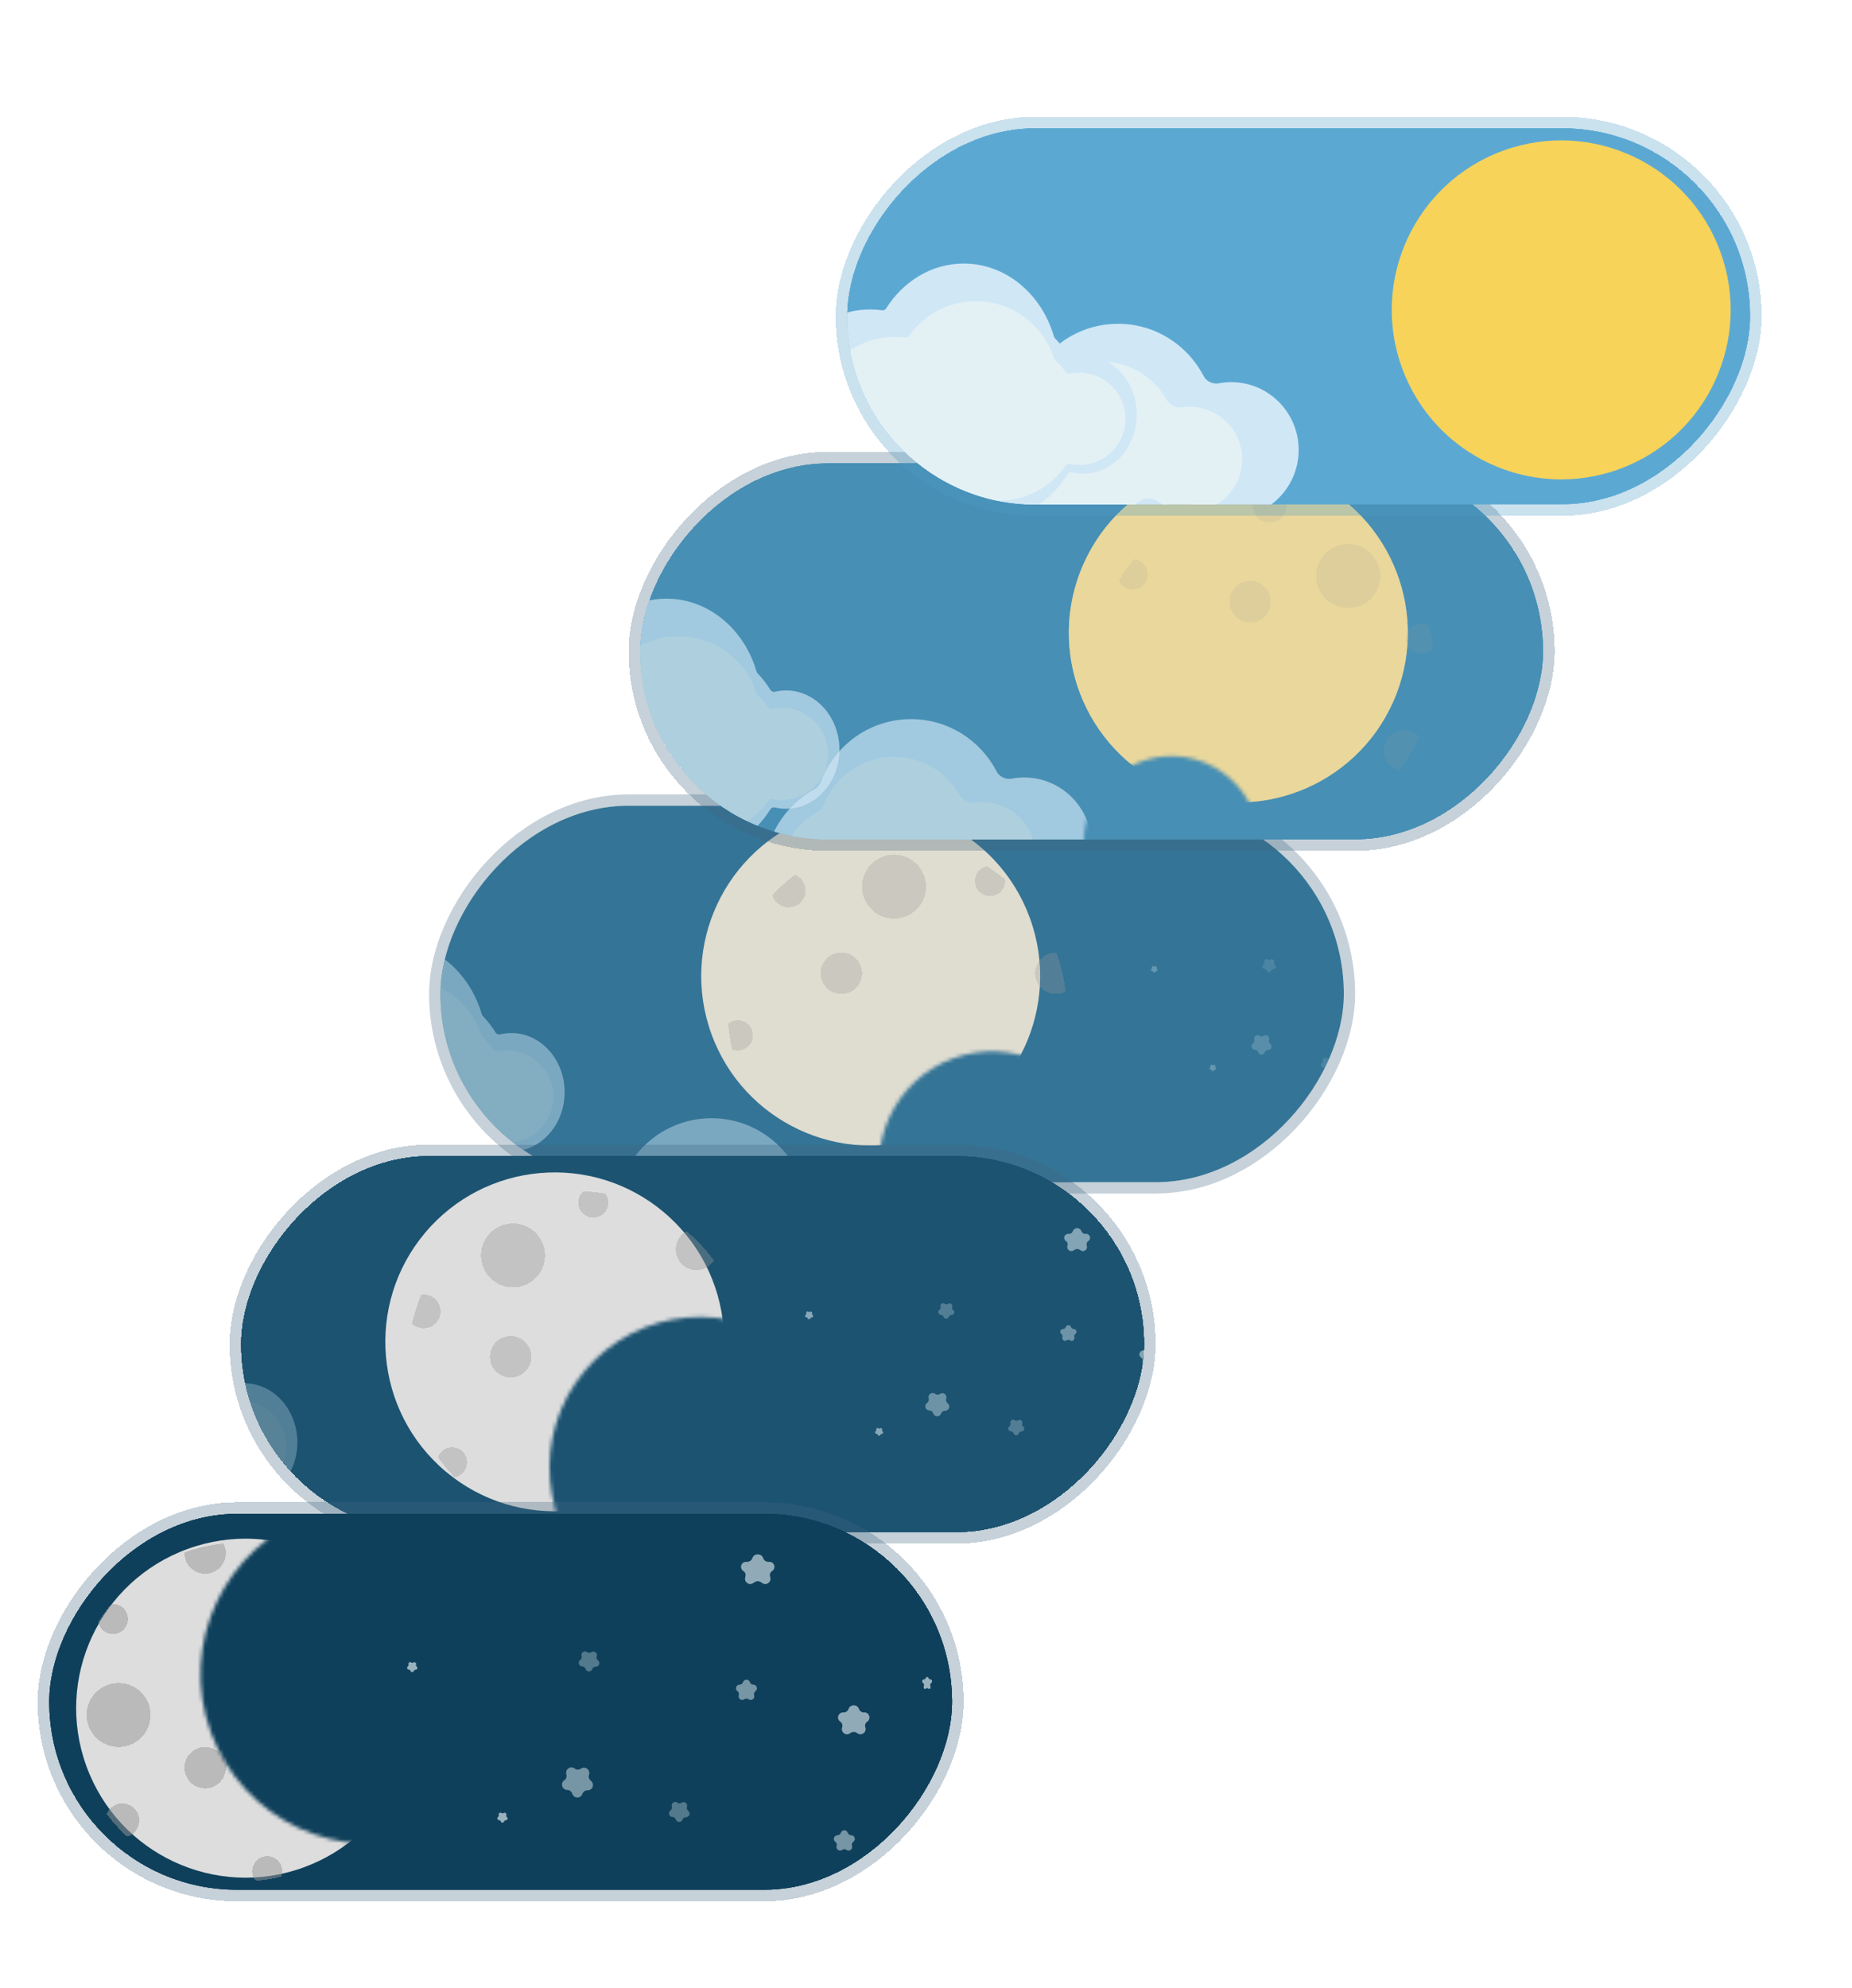 <svg width="492" height="528" viewBox="0 0 492 528" fill="none" xmlns="http://www.w3.org/2000/svg">
<g clip-path="url(#clip0_42_101)">
<rect width="240" height="100" rx="50" transform="matrix(-1 0 0 1 357 214)" fill="#347496"/>
<g opacity="0.45">
<path d="M163.445 315.583C164.176 315.186 164.739 314.535 165.028 313.756C168.656 303.97 178.031 297 189.026 297C198.908 297 207.482 302.631 211.75 310.877C212.507 312.338 214.204 313.103 215.822 312.802C216.885 312.604 217.982 312.5 219.103 312.5C228.987 312.5 237 320.559 237 330.5C237 340.441 228.987 348.5 219.103 348.5C214.799 348.5 210.85 346.972 207.763 344.426C206.491 343.377 204.63 343.233 203.263 344.155C202.592 344.607 201.898 345.029 201.183 345.417C200.453 345.815 199.89 346.465 199.6 347.244C195.973 357.03 186.597 364 175.603 364C161.463 364 150 352.471 150 338.25C150 328.454 155.439 319.936 163.445 315.583Z" fill="#D0E7F6"/>
<path d="M164.257 321.561C164.983 321.155 165.548 320.507 165.85 319.731C168.758 312.28 176.013 307 184.503 307C191.995 307 198.526 311.112 201.955 317.2C202.76 318.628 204.45 319.387 206.075 319.163C206.708 319.075 207.354 319.03 208.011 319.03C215.737 319.03 222 325.285 222 333C222 340.715 215.737 346.97 208.011 346.97C204.877 346.97 201.983 345.94 199.65 344.201C198.335 343.22 196.489 343.074 195.097 343.943C194.822 344.115 194.542 344.28 194.257 344.439C193.531 344.845 192.966 345.493 192.664 346.269C189.756 353.72 182.501 359 174.011 359C162.959 359 154 350.052 154 339.015C154 331.515 158.137 324.979 164.257 321.561Z" fill="#E3F1F5"/>
</g>
<g opacity="0.45">
<path d="M135.831 274.377C134.808 274.377 133.81 274.498 132.848 274.726C132.398 274.833 131.924 274.649 131.679 274.256C130.672 272.638 129.514 271.143 128.228 269.798C128.113 269.677 128.028 269.529 127.982 269.369C124.73 258.132 115.233 250 104.024 250C95.486 250 87.941 254.719 83.393 261.933C83.173 262.283 82.766 262.47 82.356 262.412C81.309 262.265 80.241 262.189 79.157 262.189C65.263 262.189 54 274.682 54 290.094C54 305.506 65.263 318 79.157 318C84.877 318 90.152 315.882 94.378 312.314C94.771 311.982 95.349 311.982 95.742 312.314C99.968 315.882 105.243 318 110.964 318C119.555 318 127.141 313.223 131.679 305.932C131.924 305.54 132.398 305.355 132.848 305.462C133.81 305.691 134.808 305.811 135.831 305.811C143.656 305.811 150 298.775 150 290.094C150 281.414 143.656 274.377 135.831 274.377Z" fill="#D0E7F6"/>
<path d="M134.75 279C133.884 279 133.038 279.09 132.223 279.261C131.797 279.35 131.354 279.183 131.105 278.826C130.258 277.611 129.29 276.487 128.219 275.47C128.092 275.35 127.997 275.199 127.943 275.032C125.112 266.308 116.918 260 107.25 260C99.9 260 93.401 263.646 89.464 269.228C89.239 269.547 88.856 269.717 88.468 269.668C87.578 269.557 86.671 269.5 85.75 269.5C73.738 269.5 64 279.238 64 291.25C64 303.262 73.738 313 85.75 313C90.672 313 95.213 311.365 98.858 308.608C99.237 308.321 99.763 308.321 100.142 308.608C103.787 311.365 108.328 313 113.25 313C120.643 313 127.175 309.311 131.105 303.674C131.354 303.317 131.797 303.15 132.223 303.239C133.038 303.41 133.884 303.5 134.75 303.5C141.516 303.5 147 298.015 147 291.25C147 284.485 141.516 279 134.75 279Z" fill="#E3F1F5"/>
</g>
<g filter="url(#filter0_di_42_101)">
<circle cx="45" cy="45" r="45" transform="matrix(-0.342 -0.94 -0.94 0.342 294.996 292.161)" fill="#DDDDDD"/>
<circle cx="45" cy="45" r="45" transform="matrix(-0.342 -0.94 -0.94 0.342 294.996 292.161)" fill="#F6D35A" fill-opacity="0.1"/>
</g>
<g opacity="0.6" filter="url(#filter1_dii_42_101)">
<path fill-rule="evenodd" clip-rule="evenodd" d="M279.5 250C276.462 250 274 252.462 274 255.5C274 258.538 276.462 261 279.5 261C280.425 261 281.297 260.772 282.062 260.368C281.68 256.902 280.886 253.426 279.651 250.002C279.601 250.001 279.55 250 279.5 250ZM265.976 230.561C265.992 230.705 266 230.852 266 231C266 233.209 264.209 235 262 235C259.791 235 258 233.209 258 231C258 229.083 259.348 227.481 261.149 227.091C262.828 228.138 264.442 229.296 265.976 230.561ZM210.207 229.335C211.846 230.007 213 231.619 213 233.5C213 235.985 210.985 238 208.5 238C206.466 238 204.747 236.65 204.19 234.797C206.011 232.814 208.022 230.982 210.207 229.335ZM192.455 268.914C193.147 268.343 194.033 268 195 268C197.209 268 199 269.791 199 272C199 274.209 197.209 276 195 276C194.488 276 193.998 275.904 193.548 275.728C193.003 273.461 192.641 271.183 192.455 268.914ZM217 255.5C217 252.462 219.462 250 222.5 250C225.538 250 228 252.462 228 255.5C228 258.538 225.538 261 222.5 261C219.462 261 217 258.538 217 255.5ZM228 232.5C228 227.806 231.806 224 236.5 224C241.194 224 245 227.806 245 232.5C245 237.194 241.194 241 236.5 241C231.806 241 228 237.194 228 232.5Z" fill="#999999" fill-opacity="0.5" shape-rendering="crispEdges"/>
</g>
<mask id="mask0_42_101" style="mask-type:alpha" maskUnits="userSpaceOnUse" x="233" y="279" width="61" height="61">
<circle cx="30" cy="30" r="30" transform="matrix(-0.342 -0.94 -0.94 0.342 302 327.218)" fill="#C4C4C4"/>
</mask>
<g mask="url(#mask0_42_101)">
<rect width="256" height="98" transform="matrix(0 -1 -1 0 285 464)" fill="#347496"/>
</g>
<g opacity="0.25">
<path opacity="0.5" d="M353.267 283.979C353.074 284.543 352.272 284.528 352.1 283.958C352.023 283.703 351.79 283.527 351.524 283.522C350.929 283.511 350.699 282.741 351.186 282.398C351.403 282.245 351.499 281.966 351.422 281.712C351.25 281.143 351.903 280.677 352.375 281.037C352.588 281.199 352.881 281.204 353.099 281.05C353.584 280.708 354.22 281.199 354.027 281.76C353.941 282.012 354.026 282.294 354.238 282.455C354.712 282.816 354.454 283.577 353.859 283.565C353.592 283.56 353.353 283.728 353.267 283.979Z" fill="#F4FEFF"/>
<path opacity="0.5" d="M337.7 257.803C337.507 258.366 336.705 258.351 336.533 257.781C336.456 257.526 336.223 257.35 335.957 257.345C335.362 257.334 335.132 256.564 335.619 256.221C335.836 256.068 335.931 255.789 335.855 255.535C335.683 254.966 336.336 254.5 336.808 254.86C337.021 255.022 337.314 255.027 337.532 254.873C338.017 254.531 338.653 255.022 338.46 255.583C338.374 255.835 338.459 256.117 338.671 256.278C339.145 256.639 338.887 257.4 338.291 257.388C338.025 257.384 337.786 257.551 337.7 257.803Z" fill="#F4FEFF"/>
<path opacity="0.75" d="M335.989 279.516C335.699 280.361 334.497 280.338 334.239 279.483C334.123 279.101 333.774 278.837 333.375 278.83C332.482 278.813 332.137 277.658 332.867 277.144C333.193 276.914 333.336 276.496 333.221 276.115C332.963 275.262 333.943 274.563 334.651 275.102C334.97 275.345 335.409 275.353 335.737 275.122C336.465 274.61 337.418 275.345 337.129 276.187C337 276.565 337.128 276.988 337.445 277.229C338.156 277.77 337.769 278.912 336.876 278.895C336.477 278.888 336.118 279.139 335.989 279.516Z" fill="#F4FEFF"/>
<path d="M322.479 284.311C322.383 284.593 321.982 284.585 321.896 284.3C321.858 284.173 321.741 284.085 321.608 284.082C321.31 284.077 321.196 283.692 321.439 283.52C321.547 283.444 321.595 283.304 321.557 283.177C321.471 282.893 321.797 282.66 322.034 282.84C322.14 282.921 322.286 282.923 322.395 282.846C322.638 282.675 322.956 282.921 322.86 283.201C322.817 283.327 322.859 283.468 322.965 283.549C323.202 283.729 323.073 284.11 322.775 284.104C322.642 284.101 322.523 284.185 322.479 284.311Z" fill="#F4FEFF"/>
<path d="M306.912 258.134C306.816 258.416 306.415 258.408 306.329 258.123C306.291 257.996 306.174 257.908 306.041 257.905C305.744 257.9 305.629 257.515 305.872 257.343C305.981 257.267 306.028 257.127 305.99 257C305.904 256.716 306.231 256.483 306.467 256.663C306.573 256.744 306.719 256.746 306.829 256.669C307.071 256.498 307.389 256.744 307.293 257.024C307.25 257.15 307.292 257.291 307.398 257.372C307.635 257.552 307.506 257.933 307.208 257.927C307.075 257.925 306.956 258.008 306.912 258.134Z" fill="#F4FEFF"/>
</g>
</g>
<rect x="1.5" y="-1.5" width="243" height="103" rx="51.5" transform="matrix(-1 0 0 1 360 214)" stroke="#40647F" stroke-opacity="0.3" stroke-width="3"/>
<g filter="url(#filter2_d_42_101)">
<g clip-path="url(#clip1_42_101)">
<rect width="240" height="100" rx="50" transform="matrix(-1 0 0 1 410 122)" fill="#478FB4" shape-rendering="crispEdges"/>
<g opacity="0.66">
<path d="M216.445 208.583C217.176 208.186 217.739 207.535 218.028 206.756C221.656 196.97 231.031 190 242.026 190C251.908 190 260.482 195.631 264.75 203.877C265.507 205.338 267.204 206.103 268.822 205.802C269.885 205.604 270.982 205.5 272.103 205.5C281.987 205.5 290 213.559 290 223.5C290 233.441 281.987 241.5 272.103 241.5C267.799 241.5 263.85 239.972 260.763 237.426C259.491 236.377 257.63 236.233 256.263 237.155C255.592 237.607 254.898 238.029 254.183 238.417C253.453 238.815 252.89 239.465 252.6 240.244C248.973 250.03 239.597 257 228.603 257C214.463 257 203 245.471 203 231.25C203 221.454 208.439 212.936 216.445 208.583Z" fill="#D0E7F6"/>
<path d="M217.257 214.561C217.983 214.155 218.548 213.507 218.85 212.731C221.758 205.28 229.013 200 237.503 200C244.995 200 251.526 204.112 254.955 210.2C255.76 211.628 257.45 212.387 259.075 212.163C259.708 212.075 260.354 212.03 261.011 212.03C268.737 212.03 275 218.285 275 226C275 233.715 268.737 239.97 261.011 239.97C257.877 239.97 254.983 238.94 252.65 237.201C251.335 236.22 249.489 236.074 248.097 236.943C247.822 237.115 247.542 237.28 247.257 237.439C246.531 237.845 245.966 238.493 245.664 239.269C242.756 246.72 235.501 252 227.011 252C215.959 252 207 243.052 207 232.015C207 224.515 211.137 217.979 217.257 214.561Z" fill="#E3F1F5"/>
</g>
<g opacity="0.66">
<path d="M208.831 182.377C207.808 182.377 206.81 182.498 205.848 182.726C205.398 182.833 204.924 182.649 204.679 182.256C203.672 180.638 202.514 179.143 201.228 177.798C201.113 177.677 201.028 177.529 200.982 177.369C197.73 166.132 188.233 158 177.024 158C168.486 158 160.941 162.719 156.393 169.933C156.173 170.283 155.766 170.47 155.357 170.412C154.309 170.265 153.241 170.189 152.157 170.189C138.263 170.189 127 182.682 127 198.094C127 213.506 138.263 226 152.157 226C157.877 226 163.152 223.882 167.378 220.314C167.771 219.982 168.349 219.982 168.742 220.314C172.968 223.882 178.243 226 183.964 226C192.555 226 200.141 221.223 204.679 213.932C204.924 213.54 205.398 213.355 205.848 213.462C206.81 213.691 207.808 213.811 208.831 213.811C216.656 213.811 223 206.775 223 198.094C223 189.414 216.656 182.377 208.831 182.377Z" fill="#D0E7F6"/>
<path d="M207.75 187C206.884 187 206.038 187.09 205.223 187.261C204.797 187.35 204.354 187.183 204.105 186.826C203.258 185.611 202.29 184.487 201.219 183.47C201.092 183.35 200.997 183.199 200.943 183.032C198.112 174.308 189.918 168 180.25 168C172.9 168 166.401 171.646 162.464 177.228C162.239 177.547 161.856 177.717 161.468 177.668C160.578 177.557 159.671 177.5 158.75 177.5C146.738 177.5 137 187.238 137 199.25C137 211.262 146.738 221 158.75 221C163.672 221 168.213 219.365 171.858 216.608C172.237 216.321 172.763 216.321 173.142 216.608C176.787 219.365 181.328 221 186.25 221C193.643 221 200.175 217.311 204.105 211.674C204.354 211.317 204.797 211.15 205.223 211.239C206.038 211.41 206.884 211.5 207.75 211.5C214.516 211.5 220 206.015 220 199.25C220 192.485 214.516 187 207.75 187Z" fill="#E3F1F5"/>
</g>
<g filter="url(#filter3_di_42_101)">
<circle cx="45" cy="45" r="45" transform="matrix(0.407 -0.914 -0.914 -0.407 357.786 232.544)" fill="#DDDDDD"/>
<circle cx="45" cy="45" r="45" transform="matrix(0.407 -0.914 -0.914 -0.407 357.786 232.544)" fill="#F6D35A" fill-opacity="0.5"/>
</g>
<g opacity="0.3" filter="url(#filter4_dii_42_101)">
<path fill-rule="evenodd" clip-rule="evenodd" d="M375.927 191.452C373.742 189.342 370.26 189.403 368.15 191.588C366.04 193.773 366.101 197.255 368.286 199.365C368.951 200.008 369.737 200.449 370.568 200.69C372.7 197.931 374.544 194.879 376.034 191.559C375.999 191.523 375.963 191.487 375.927 191.452ZM379.702 168.075C379.613 168.189 379.518 168.3 379.415 168.407C377.88 169.996 375.348 170.04 373.759 168.506C372.169 166.971 372.125 164.439 373.66 162.85C374.991 161.471 377.074 161.255 378.64 162.225C379.121 164.145 379.477 166.099 379.702 168.075ZM340.437 128.452C341.149 130.074 340.86 132.035 339.553 133.388C337.826 135.176 334.978 135.226 333.19 133.499C331.727 132.086 331.428 129.921 332.314 128.201C335.002 128.04 337.72 128.119 340.437 128.452ZM300.174 144.591C301.068 144.661 301.944 145.03 302.639 145.702C304.228 147.236 304.272 149.769 302.738 151.358C301.203 152.947 298.671 152.991 297.082 151.456C296.713 151.101 296.428 150.691 296.226 150.252C297.409 148.242 298.731 146.353 300.174 144.591ZM327.148 151.992C329.258 149.807 332.74 149.747 334.925 151.857C337.11 153.967 337.171 157.449 335.061 159.634C332.95 161.819 329.469 161.88 327.284 159.769C325.098 157.659 325.038 154.178 327.148 151.992ZM351.038 143.089C354.299 139.712 359.68 139.618 363.057 142.879C366.434 146.14 366.527 151.521 363.266 154.898C360.005 158.275 354.624 158.369 351.247 155.108C347.871 151.847 347.777 146.466 351.038 143.089Z" fill="#999999" fill-opacity="0.5" shape-rendering="crispEdges"/>
</g>
<mask id="mask1_42_101" style="mask-type:alpha" maskUnits="userSpaceOnUse" x="287" y="199" width="48" height="48">
<circle cx="23.368" cy="23.368" r="23.368" transform="matrix(0.407 -0.914 -0.914 -0.407 323.092 254.082)" fill="#C4C4C4"/>
</mask>
<g mask="url(#mask1_42_101)">
<rect width="199.409" height="76.336" transform="matrix(0.695 -0.719 -0.719 -0.695 239.554 321.526)" fill="#478FB4"/>
</g>
</g>
<rect x="1.5" y="-1.5" width="243" height="103" rx="51.5" transform="matrix(-1 0 0 1 413 122)" stroke="#40647F" stroke-opacity="0.3" stroke-width="3" shape-rendering="crispEdges"/>
</g>
<g filter="url(#filter5_d_42_101)">
<g clip-path="url(#clip2_42_101)">
<rect width="240" height="100" rx="50" transform="matrix(-1 0 0 1 304 306)" fill="#2A6787" shape-rendering="crispEdges"/>
<rect width="240" height="100" rx="50" transform="matrix(-1 0 0 1 304 306)" fill="#1C5371" shape-rendering="crispEdges"/>
<g filter="url(#filter6_di_42_101)">
<circle cx="45" cy="45" r="45" transform="matrix(-0.766 -0.643 -0.643 0.766 215.777 351.861)" fill="#DDDDDD"/>
</g>
<g opacity="0.75" filter="url(#filter7_dii_42_101)">
<path fill-rule="evenodd" clip-rule="evenodd" d="M181.277 323.097C178.647 324.616 177.745 327.979 179.264 330.61C180.783 333.241 184.147 334.142 186.777 332.623C187.578 332.161 188.219 331.527 188.68 330.795C186.616 327.984 184.19 325.371 181.409 323.023C181.365 323.047 181.321 323.072 181.277 323.097ZM159.846 313.024C159.932 313.141 160.012 313.264 160.086 313.392C161.19 315.305 160.535 317.752 158.622 318.856C156.709 319.961 154.262 319.305 153.158 317.392C152.199 315.732 152.566 313.671 153.93 312.433C155.908 312.499 157.884 312.696 159.846 313.024ZM110.935 339.847C112.69 339.61 114.496 340.428 115.437 342.057C116.679 344.21 115.942 346.962 113.789 348.204C112.028 349.222 109.864 348.912 108.455 347.586C109.041 344.957 109.866 342.366 110.935 339.847ZM115.351 382.999C115.665 382.159 116.261 381.419 117.098 380.935C119.011 379.831 121.458 380.486 122.562 382.399C123.667 384.312 123.011 386.759 121.098 387.863C120.654 388.12 120.182 388.281 119.704 388.354C118.099 386.663 116.647 384.872 115.351 382.999ZM129.901 359.11C128.382 356.479 129.283 353.116 131.914 351.597C134.544 350.078 137.908 350.979 139.427 353.61C140.946 356.241 140.044 359.604 137.414 361.123C134.783 362.642 131.419 361.741 129.901 359.11ZM127.927 333.691C125.58 329.626 126.973 324.427 131.038 322.08C135.104 319.733 140.302 321.126 142.649 325.191C144.997 329.257 143.604 334.455 139.538 336.803C135.473 339.15 130.274 337.757 127.927 333.691Z" fill="#999999" fill-opacity="0.5" shape-rendering="crispEdges"/>
</g>
<mask id="mask2_42_101" style="mask-type:alpha" maskUnits="userSpaceOnUse" x="145" y="348" width="81" height="81">
<circle cx="40" cy="40" r="40" transform="matrix(-0.766 -0.643 -0.643 0.766 242.35 383.879)" fill="#C4C4C4"/>
</mask>
<g mask="url(#mask2_42_101)">
<rect width="250" height="98" transform="matrix(-0.5 -0.866 -0.866 0.5 292.04 503.944)" fill="#1C5371"/>
</g>
<g opacity="0.3">
<path d="M110.445 420.583C111.176 420.186 111.739 419.535 112.028 418.756C115.656 408.97 125.031 402 136.026 402C145.908 402 154.482 407.631 158.75 415.877C159.507 417.338 161.204 418.103 162.822 417.802C163.885 417.604 164.982 417.5 166.103 417.5C175.987 417.5 184 425.559 184 435.5C184 445.441 175.987 453.5 166.103 453.5C161.799 453.5 157.85 451.972 154.763 449.426C153.491 448.377 151.63 448.233 150.263 449.155C149.592 449.607 148.898 450.029 148.183 450.417C147.453 450.815 146.89 451.465 146.6 452.244C142.973 462.03 133.597 469 122.603 469C108.463 469 97 457.471 97 443.25C97 433.454 102.439 424.936 110.445 420.583Z" fill="#D0E7F6"/>
</g>
<g opacity="0.3">
<path d="M64.831 366.377C63.808 366.377 62.81 366.498 61.848 366.726C61.398 366.833 60.924 366.649 60.679 366.256C59.672 364.638 58.514 363.143 57.228 361.798C57.113 361.677 57.028 361.529 56.982 361.369C53.73 350.132 44.233 342 33.024 342C24.486 342 16.941 346.719 12.393 353.933C12.173 354.283 11.766 354.47 11.357 354.412C10.309 354.265 9.241 354.189 8.157 354.189C-5.737 354.189 -17 366.682 -17 382.094C-17 397.506 -5.737 410 8.157 410C13.877 410 19.152 407.882 23.378 404.314C23.771 403.982 24.349 403.982 24.742 404.314C28.968 407.882 34.243 410 39.964 410C48.555 410 56.141 405.223 60.679 397.932C60.923 397.54 61.398 397.355 61.848 397.462C62.81 397.691 63.808 397.811 64.831 397.811C72.656 397.811 79 390.775 79 382.094C79 373.414 72.656 366.377 64.831 366.377Z" fill="#D0E7F6"/>
<path d="M63.75 371C62.884 371 62.038 371.09 61.223 371.261C60.797 371.35 60.354 371.183 60.105 370.826C59.258 369.611 58.29 368.487 57.219 367.47C57.092 367.35 56.997 367.199 56.943 367.032C54.112 358.308 45.918 352 36.25 352C28.9 352 22.401 355.646 18.464 361.228C18.239 361.547 17.856 361.717 17.468 361.668C16.578 361.557 15.671 361.5 14.75 361.5C2.738 361.5 -7 371.238 -7 383.25C-7 395.262 2.738 405 14.75 405C19.672 405 24.213 403.365 27.858 400.608C28.237 400.321 28.763 400.321 29.142 400.608C32.787 403.365 37.328 405 42.25 405C49.643 405 56.175 401.311 60.105 395.674C60.353 395.317 60.797 395.15 61.223 395.239C62.038 395.41 62.884 395.5 63.75 395.5C70.516 395.5 76 390.015 76 383.25C76 376.485 70.516 371 63.75 371Z" fill="#E3F1F5"/>
</g>
<g opacity="0.5">
<path opacity="0.5" d="M283.119 351.472C283.341 350.791 284.306 350.791 284.528 351.472C284.627 351.777 284.911 351.983 285.232 351.983C285.948 351.983 286.247 352.9 285.668 353.32C285.408 353.508 285.299 353.842 285.399 354.147C285.62 354.827 284.839 355.392 284.259 354.972C283.999 354.784 283.647 354.784 283.388 354.972C282.808 355.392 282.026 354.827 282.248 354.147C282.347 353.842 282.238 353.508 281.979 353.32C281.399 352.9 281.699 351.983 282.415 351.983C282.735 351.983 283.02 351.777 283.119 351.472Z" fill="#F4FEFF"/>
<path opacity="0.5" d="M283.119 351.472C283.341 350.791 284.306 350.791 284.528 351.472C284.627 351.777 284.911 351.983 285.232 351.983C285.948 351.983 286.247 352.9 285.668 353.32C285.408 353.508 285.299 353.842 285.399 354.147C285.62 354.827 284.839 355.392 284.259 354.972C283.999 354.784 283.647 354.784 283.388 354.972C282.808 355.392 282.026 354.827 282.248 354.147C282.347 353.842 282.238 353.508 281.979 353.32C281.399 352.9 281.699 351.983 282.415 351.983C282.735 351.983 283.02 351.777 283.119 351.472Z" fill="#F4FEFF"/>
<path opacity="0.5" d="M270.651 379.705C270.42 380.375 269.466 380.357 269.259 379.68C269.167 379.377 268.89 379.168 268.573 379.162C267.866 379.149 267.586 378.238 268.167 377.834C268.427 377.652 268.54 377.324 268.448 377.021C268.241 376.345 269.024 375.801 269.589 376.227C269.842 376.417 270.19 376.423 270.45 376.242C271.03 375.838 271.793 376.41 271.561 377.079C271.457 377.378 271.559 377.71 271.811 377.901C272.377 378.327 272.064 379.227 271.356 379.214C271.04 379.208 270.755 379.406 270.651 379.705Z" fill="#F4FEFF"/>
<path opacity="0.5" d="M303.287 382.425C303.509 381.743 304.474 381.743 304.696 382.425C304.795 382.729 305.079 382.935 305.4 382.935C306.116 382.935 306.415 383.852 305.835 384.272C305.576 384.46 305.467 384.794 305.567 385.099C305.788 385.78 305.006 386.345 304.427 385.924C304.167 385.736 303.815 385.736 303.556 385.924C302.976 386.345 302.194 385.78 302.416 385.099C302.515 384.794 302.406 384.46 302.147 384.272C301.567 383.852 301.867 382.935 302.583 382.935C302.903 382.935 303.188 382.729 303.287 382.425Z" fill="#F4FEFF"/>
<path opacity="0.5" d="M303.287 382.425C303.509 381.743 304.474 381.743 304.696 382.425C304.795 382.729 305.079 382.935 305.4 382.935C306.116 382.935 306.415 383.852 305.835 384.272C305.576 384.46 305.467 384.794 305.567 385.099C305.788 385.78 305.006 386.345 304.427 385.924C304.167 385.736 303.815 385.736 303.556 385.924C302.976 386.345 302.194 385.78 302.416 385.099C302.515 384.794 302.406 384.46 302.147 384.272C301.567 383.852 301.867 382.935 302.583 382.935C302.903 382.935 303.188 382.729 303.287 382.425Z" fill="#F4FEFF"/>
<path opacity="0.5" d="M252.057 348.769C251.825 349.439 250.872 349.421 250.665 348.743C250.573 348.441 250.296 348.232 249.979 348.226C249.272 348.213 248.992 347.302 249.573 346.897C249.833 346.716 249.946 346.388 249.854 346.085C249.647 345.408 250.43 344.864 250.995 345.29C251.248 345.481 251.596 345.487 251.856 345.306C252.436 344.901 253.199 345.474 252.967 346.142C252.863 346.442 252.964 346.774 253.217 346.964C253.783 347.39 253.47 348.29 252.762 348.277C252.446 348.271 252.161 348.47 252.057 348.769Z" fill="#F4FEFF"/>
<path opacity="0.75" d="M285.043 325.974C285.425 324.948 286.876 324.948 287.257 325.974L287.279 326.034C287.438 326.46 287.845 326.743 288.3 326.743H288.556C289.572 326.743 289.958 328.071 289.099 328.615C288.694 328.872 288.527 329.384 288.694 329.833C289.047 330.782 288.002 331.66 287.148 331.118L286.792 330.893C286.4 330.644 285.9 330.644 285.509 330.893L285.153 331.118C284.298 331.66 283.254 330.782 283.607 329.833C283.774 329.384 283.606 328.872 283.201 328.615C282.343 328.071 282.728 326.743 283.745 326.743H284C284.455 326.743 284.862 326.46 285.021 326.034L285.043 325.974Z" fill="#F4FEFF"/>
<path opacity="0.75" d="M285.043 325.974C285.425 324.948 286.876 324.948 287.257 325.974L287.279 326.034C287.438 326.46 287.845 326.743 288.3 326.743H288.556C289.572 326.743 289.958 328.071 289.099 328.615C288.694 328.872 288.527 329.384 288.694 329.833C289.047 330.782 288.002 331.66 287.148 331.118L286.792 330.893C286.4 330.644 285.9 330.644 285.509 330.893L285.153 331.118C284.298 331.66 283.254 330.782 283.607 329.833C283.774 329.384 283.606 328.872 283.201 328.615C282.343 328.071 282.728 326.743 283.745 326.743H284C284.455 326.743 284.862 326.46 285.021 326.034L285.043 325.974Z" fill="#F4FEFF"/>
<path opacity="0.75" d="M304.875 356.976C305.221 355.985 306.64 355.985 306.986 356.976C307.135 357.403 307.54 357.695 307.992 357.695H308.123C309.132 357.695 309.532 359.001 308.696 359.567C308.312 359.827 308.152 360.317 308.305 360.756C308.637 361.707 307.569 362.546 306.734 361.982L306.557 361.862C306.178 361.606 305.682 361.606 305.304 361.862L305.127 361.982C304.292 362.546 303.224 361.707 303.556 360.756C303.709 360.317 303.549 359.827 303.164 359.567C302.328 359.001 302.729 357.695 303.738 357.695H303.869C304.321 357.695 304.726 357.403 304.875 356.976Z" fill="#F4FEFF"/>
<path opacity="0.75" d="M304.875 356.976C305.221 355.985 306.64 355.985 306.986 356.976C307.135 357.403 307.54 357.695 307.992 357.695H308.123C309.132 357.695 309.532 359.001 308.696 359.567C308.312 359.827 308.152 360.317 308.305 360.756C308.637 361.707 307.569 362.546 306.734 361.982L306.557 361.862C306.178 361.606 305.682 361.606 305.304 361.862L305.127 361.982C304.292 362.546 303.224 361.707 303.556 360.756C303.709 360.317 303.549 359.827 303.164 359.567C302.328 359.001 302.729 357.695 303.738 357.695H303.869C304.321 357.695 304.726 357.403 304.875 356.976Z" fill="#F4FEFF"/>
<path opacity="0.75" d="M250.013 374.432C249.665 375.436 248.235 375.41 247.925 374.393C247.786 373.939 247.37 373.626 246.896 373.617C245.835 373.597 245.416 372.231 246.286 371.624C246.676 371.352 246.846 370.86 246.707 370.406C246.397 369.391 247.572 368.575 248.42 369.213C248.799 369.499 249.321 369.509 249.711 369.237C250.581 368.63 251.725 369.489 251.377 370.492C251.222 370.941 251.374 371.439 251.753 371.725C252.601 372.363 252.131 373.714 251.07 373.694C250.596 373.685 250.168 373.983 250.013 374.432Z" fill="#F4FEFF"/>
<path d="M233.878 380.096C233.762 380.431 233.285 380.422 233.182 380.083C233.136 379.932 232.997 379.827 232.839 379.824C232.485 379.818 232.345 379.362 232.636 379.16C232.766 379.07 232.822 378.905 232.776 378.754C232.673 378.416 233.064 378.144 233.347 378.357C233.473 378.452 233.647 378.455 233.777 378.365C234.067 378.162 234.448 378.448 234.333 378.783C234.281 378.932 234.331 379.098 234.458 379.194C234.74 379.407 234.584 379.857 234.23 379.85C234.072 379.847 233.93 379.946 233.878 380.096Z" fill="#F4FEFF"/>
<path d="M215.284 349.16C215.168 349.494 214.691 349.486 214.588 349.147C214.542 348.995 214.403 348.891 214.245 348.888C213.891 348.882 213.751 348.426 214.042 348.224C214.172 348.133 214.228 347.969 214.182 347.818C214.079 347.479 214.47 347.207 214.753 347.42C214.879 347.515 215.053 347.519 215.183 347.428C215.473 347.226 215.854 347.512 215.739 347.846C215.687 347.996 215.737 348.162 215.864 348.257C216.146 348.47 215.99 348.92 215.636 348.914C215.478 348.911 215.336 349.01 215.284 349.16Z" fill="#F4FEFF"/>
</g>
</g>
<rect x="1.5" y="-1.5" width="243" height="103" rx="51.5" transform="matrix(-1 0 0 1 307 306)" stroke="#40647F" stroke-opacity="0.3" stroke-width="3" shape-rendering="crispEdges"/>
</g>
<g filter="url(#filter8_d_42_101)">
<g clip-path="url(#clip3_42_101)">
<rect width="240" height="100" rx="50" transform="matrix(-1 0 0 1 251 398)" fill="#0F405B" shape-rendering="crispEdges"/>
<g filter="url(#filter9_di_42_101)">
<circle cx="45" cy="45" r="45" transform="matrix(-0.94 0.342 0.342 0.94 88.161 390.004)" fill="#DDDDDD"/>
</g>
<g filter="url(#filter10_dii_42_101)">
<path fill-rule="evenodd" clip-rule="evenodd" d="M46 405.5C46 408.538 48.462 411 51.5 411C54.538 411 57 408.538 57 405.5C57 404.575 56.772 403.703 56.368 402.938C52.902 403.32 49.426 404.114 46.002 405.349C46.001 405.399 46 405.45 46 405.5ZM26.561 419.024C26.705 419.008 26.852 419 27 419C29.209 419 31 420.791 31 423C31 425.209 29.209 427 27 427C25.083 427 23.481 425.652 23.091 423.851C24.138 422.172 25.296 420.558 26.561 419.024ZM25.335 474.793C26.007 473.154 27.619 472 29.5 472C31.985 472 34 474.015 34 476.5C34 478.534 32.65 480.253 30.797 480.81C28.814 478.989 26.983 476.978 25.335 474.793ZM64.914 492.545C64.343 491.853 64 490.967 64 490C64 487.791 65.791 486 68 486C70.209 486 72 487.791 72 490C72 490.512 71.904 491.002 71.728 491.452C69.461 491.997 67.183 492.359 64.914 492.545ZM51.5 468C48.462 468 46 465.538 46 462.5C46 459.462 48.462 457 51.5 457C54.538 457 57 459.462 57 462.5C57 465.538 54.538 468 51.5 468ZM28.5 457C23.806 457 20 453.194 20 448.5C20 443.806 23.806 440 28.5 440C33.194 440 37 443.806 37 448.5C37 453.194 33.194 457 28.5 457Z" fill="#999999" fill-opacity="0.5" shape-rendering="crispEdges"/>
</g>
<mask id="mask3_42_101" style="mask-type:alpha" maskUnits="userSpaceOnUse" x="51" y="395" width="91" height="91">
<circle cx="45" cy="45" r="45" transform="matrix(-0.94 0.342 0.342 0.94 123.218 383)" fill="#C4C4C4"/>
</mask>
<g mask="url(#mask3_42_101)">
<rect width="250" height="98" transform="matrix(-1 0 0 1 258 400)" fill="#0F405B"/>
</g>
<g opacity="0.6">
<path opacity="0.5" d="M195.395 442.795C195.681 441.915 196.926 441.915 197.212 442.795C197.339 443.189 197.706 443.455 198.12 443.455C199.045 443.455 199.429 444.639 198.681 445.182C198.346 445.426 198.206 445.857 198.334 446.25C198.62 447.13 197.613 447.861 196.865 447.318C196.53 447.074 196.077 447.074 195.742 447.318C194.994 447.861 193.987 447.13 194.273 446.25C194.401 445.857 194.261 445.426 193.926 445.182C193.177 444.639 193.562 443.455 194.487 443.455C194.901 443.455 195.267 443.189 195.395 442.795Z" fill="#F4FEFF"/>
<path opacity="0.5" d="M195.395 442.795C195.681 441.915 196.926 441.915 197.212 442.795C197.339 443.189 197.706 443.455 198.12 443.455C199.045 443.455 199.429 444.639 198.681 445.182C198.346 445.426 198.206 445.857 198.334 446.25C198.62 447.13 197.613 447.861 196.865 447.318C196.53 447.074 196.077 447.074 195.742 447.318C194.994 447.861 193.987 447.13 194.273 446.25C194.401 445.857 194.261 445.426 193.926 445.182C193.177 444.639 193.562 443.455 194.487 443.455C194.901 443.455 195.267 443.189 195.395 442.795Z" fill="#F4FEFF"/>
<path opacity="0.5" d="M179.323 479.281C179.024 480.145 177.794 480.122 177.528 479.248C177.409 478.856 177.051 478.587 176.643 478.579C175.729 478.562 175.37 477.385 176.12 476.862C176.455 476.628 176.601 476.204 176.482 475.813C176.216 474.939 177.224 474.234 177.953 474.785C178.28 475.032 178.727 475.04 179.063 474.806C179.812 474.282 180.794 475.024 180.495 475.888C180.361 476.274 180.492 476.702 180.818 476.949C181.548 477.5 181.146 478.662 180.232 478.645C179.823 478.638 179.456 478.894 179.323 479.281Z" fill="#F4FEFF"/>
<path opacity="0.5" d="M221.395 482.795C221.681 481.915 222.926 481.915 223.212 482.795C223.339 483.189 223.706 483.455 224.12 483.455C225.045 483.455 225.429 484.639 224.681 485.182C224.346 485.426 224.206 485.857 224.334 486.25C224.62 487.13 223.613 487.861 222.865 487.318C222.53 487.074 222.077 487.074 221.742 487.318C220.994 487.861 219.987 487.13 220.273 486.25C220.401 485.857 220.261 485.426 219.926 485.182C219.177 484.639 219.562 483.455 220.487 483.455C220.901 483.455 221.267 483.189 221.395 482.795Z" fill="#F4FEFF"/>
<path opacity="0.5" d="M221.395 482.795C221.681 481.915 222.926 481.915 223.212 482.795C223.339 483.189 223.706 483.455 224.12 483.455C225.045 483.455 225.429 484.639 224.681 485.182C224.346 485.426 224.206 485.857 224.334 486.25C224.62 487.13 223.613 487.861 222.865 487.318C222.53 487.074 222.077 487.074 221.742 487.318C220.994 487.861 219.987 487.13 220.273 486.25C220.401 485.857 220.261 485.426 219.926 485.182C219.177 484.639 219.562 483.455 220.487 483.455C220.901 483.455 221.267 483.189 221.395 482.795Z" fill="#F4FEFF"/>
<path opacity="0.5" d="M155.352 439.301C155.053 440.165 153.823 440.143 153.557 439.268C153.438 438.877 153.081 438.607 152.672 438.6C151.758 438.583 151.399 437.406 152.149 436.883C152.484 436.648 152.63 436.225 152.511 435.834C152.245 434.959 153.253 434.255 153.982 434.806C154.309 435.052 154.756 435.061 155.092 434.826C155.841 434.303 156.823 435.044 156.524 435.908C156.391 436.295 156.521 436.723 156.847 436.969C157.577 437.52 157.175 438.683 156.261 438.666C155.852 438.658 155.485 438.915 155.352 439.301Z" fill="#F4FEFF"/>
<path opacity="0.75" d="M197.876 409.844C198.367 408.521 200.239 408.521 200.731 409.844L200.759 409.92C200.964 410.471 201.49 410.837 202.078 410.837H202.401C203.715 410.837 204.214 412.552 203.105 413.257C202.583 413.589 202.367 414.249 202.582 414.829C203.037 416.055 201.686 417.188 200.583 416.487L200.132 416.2C199.626 415.879 198.981 415.879 198.475 416.2L198.024 416.487C196.921 417.188 195.57 416.055 196.025 414.829C196.24 414.249 196.024 413.589 195.502 413.257C194.393 412.552 194.892 410.837 196.206 410.837H196.529C197.117 410.837 197.643 410.471 197.848 409.92L197.876 409.844Z" fill="#F4FEFF"/>
<path opacity="0.75" d="M197.876 409.844C198.367 408.521 200.239 408.521 200.731 409.844L200.759 409.92C200.964 410.471 201.49 410.837 202.078 410.837H202.401C203.715 410.837 204.214 412.552 203.105 413.257C202.583 413.589 202.367 414.249 202.582 414.829C203.037 416.055 201.686 417.188 200.583 416.487L200.132 416.2C199.626 415.879 198.981 415.879 198.475 416.2L198.024 416.487C196.921 417.188 195.57 416.055 196.025 414.829C196.24 414.249 196.024 413.589 195.502 413.257C194.393 412.552 194.892 410.837 196.206 410.837H196.529C197.117 410.837 197.643 410.471 197.848 409.92L197.876 409.844Z" fill="#F4FEFF"/>
<path opacity="0.75" d="M223.443 449.908C223.888 448.629 225.719 448.629 226.164 449.908C226.356 450.46 226.879 450.837 227.464 450.837H227.627C228.931 450.837 229.449 452.524 228.369 453.256C227.873 453.592 227.667 454.224 227.864 454.79C228.292 456.021 226.911 457.103 225.833 456.372L225.612 456.222C225.124 455.891 224.483 455.891 223.995 456.222L223.774 456.372C222.696 457.103 221.315 456.021 221.743 454.79C221.94 454.224 221.734 453.592 221.238 453.256C220.158 452.524 220.676 450.837 221.98 450.837H222.143C222.728 450.837 223.251 450.46 223.443 449.908Z" fill="#F4FEFF"/>
<path opacity="0.75" d="M223.443 449.908C223.888 448.629 225.719 448.629 226.164 449.908C226.356 450.46 226.879 450.837 227.464 450.837H227.627C228.931 450.837 229.449 452.524 228.369 453.256C227.873 453.592 227.667 454.224 227.864 454.79C228.292 456.021 226.911 457.103 225.833 456.372L225.612 456.222C225.124 455.891 224.483 455.891 223.995 456.222L223.774 456.372C222.696 457.103 221.315 456.021 221.743 454.79C221.94 454.224 221.734 453.592 221.238 453.256C220.158 452.524 220.676 450.837 221.98 450.837H222.143C222.728 450.837 223.251 450.46 223.443 449.908Z" fill="#F4FEFF"/>
<path opacity="0.75" d="M152.716 472.465C152.269 473.761 150.424 473.727 150.024 472.416C149.846 471.829 149.31 471.424 148.696 471.413C147.325 471.387 146.788 469.623 147.912 468.837C148.415 468.486 148.634 467.851 148.455 467.264C148.056 465.953 149.568 464.896 150.662 465.722C151.152 466.092 151.823 466.104 152.326 465.753C153.45 464.968 154.923 466.08 154.475 467.376C154.275 467.955 154.47 468.598 154.96 468.967C156.054 469.794 155.451 471.538 154.08 471.512C153.467 471.501 152.917 471.886 152.716 472.465Z" fill="#F4FEFF"/>
<path d="M243.921 441.765C244.01 441.354 244.597 441.354 244.686 441.765C244.725 441.945 244.884 442.073 245.068 442.073H245.133C245.543 442.073 245.758 442.561 245.48 442.863L245.206 443.162C245.096 443.282 245.051 443.449 245.085 443.609L245.195 444.115C245.273 444.478 244.822 444.711 244.571 444.438C244.427 444.281 244.18 444.281 244.035 444.438C243.785 444.711 243.334 444.478 243.412 444.115L243.522 443.609C243.556 443.449 243.511 443.282 243.4 443.162L243.127 442.863C242.849 442.561 243.064 442.073 243.474 442.073H243.539C243.723 442.073 243.882 441.945 243.921 441.765Z" fill="#F4FEFF"/>
<path d="M243.921 441.765C244.01 441.354 244.597 441.354 244.686 441.765C244.725 441.945 244.884 442.073 245.068 442.073H245.133C245.543 442.073 245.758 442.561 245.48 442.863L245.206 443.162C245.096 443.282 245.051 443.449 245.085 443.609L245.195 444.115C245.273 444.478 244.822 444.711 244.571 444.438C244.427 444.281 244.18 444.281 244.035 444.438C243.785 444.711 243.334 444.478 243.412 444.115L243.522 443.609C243.556 443.449 243.511 443.282 243.4 443.162L243.127 442.863C242.849 442.561 243.064 442.073 243.474 442.073H243.539C243.723 442.073 243.882 441.945 243.921 441.765Z" fill="#F4FEFF"/>
<path d="M131.915 479.786C131.766 480.218 131.151 480.206 131.018 479.769C130.958 479.573 130.78 479.438 130.575 479.435C130.118 479.426 129.939 478.838 130.314 478.576C130.481 478.459 130.554 478.247 130.495 478.052C130.362 477.615 130.866 477.262 131.231 477.538C131.394 477.661 131.618 477.665 131.785 477.548C132.16 477.286 132.651 477.657 132.501 478.089C132.435 478.282 132.5 478.496 132.663 478.62C133.028 478.895 132.827 479.476 132.37 479.468C132.165 479.464 131.982 479.592 131.915 479.786Z" fill="#F4FEFF"/>
<path d="M107.944 439.806C107.795 440.238 107.18 440.227 107.047 439.79C106.988 439.594 106.809 439.459 106.604 439.455C106.147 439.447 105.968 438.859 106.343 438.597C106.51 438.48 106.584 438.268 106.524 438.072C106.391 437.635 106.895 437.283 107.26 437.558C107.423 437.682 107.647 437.686 107.814 437.569C108.189 437.307 108.68 437.678 108.531 438.11C108.464 438.303 108.529 438.517 108.692 438.64C109.057 438.916 108.856 439.497 108.399 439.488C108.195 439.485 108.011 439.613 107.944 439.806Z" fill="#F4FEFF"/>
</g>
</g>
<rect x="1.5" y="-1.5" width="243" height="103" rx="51.5" transform="matrix(-1 0 0 1 254 398)" stroke="#40647F" stroke-opacity="0.3" stroke-width="3" shape-rendering="crispEdges"/>
</g>
<g filter="url(#filter11_d_42_101)">
<g clip-path="url(#clip4_42_101)">
<rect width="240" height="100" rx="50" transform="matrix(-1 0 0 1 463 30)" fill="#5BA9D3" shape-rendering="crispEdges"/>
<g filter="url(#filter12_ddi_42_101)">
<circle cx="45" cy="45" r="45" transform="matrix(0.94 -0.342 -0.342 -0.94 385.839 137.996)" fill="#F7D35A"/>
</g>
<mask id="mask4_42_101" style="mask-type:alpha" maskUnits="userSpaceOnUse" x="314" y="72" width="21" height="21">
<circle cx="10" cy="10" r="10" transform="matrix(0.94 -0.342 -0.342 -0.94 319 95)" fill="#1C3144"/>
</mask>
<g mask="url(#mask4_42_101)">
<rect width="252" height="99" transform="matrix(1 0 0 -1 218 129)" fill="#5BA9D3"/>
</g>
<path d="M269.445 100.583C270.176 100.186 270.739 99.535 271.028 98.756C274.656 88.97 284.031 82 295.026 82C304.908 82 313.482 87.631 317.75 95.877C318.507 97.338 320.204 98.103 321.822 97.802C322.885 97.604 323.982 97.5 325.103 97.5C334.987 97.5 343 105.559 343 115.5C343 125.441 334.987 133.5 325.103 133.5C320.799 133.5 316.85 131.972 313.763 129.426C312.491 128.377 310.63 128.233 309.263 129.155C308.592 129.607 307.898 130.029 307.183 130.417C306.453 130.815 305.89 131.465 305.6 132.244C301.973 142.03 292.597 149 281.603 149C267.463 149 256 137.471 256 123.25C256 113.454 261.439 104.936 269.445 100.583Z" fill="#D0E7F6"/>
<path d="M270.257 106.561C270.983 106.155 271.548 105.507 271.85 104.731C274.758 97.28 282.013 92 290.503 92C297.995 92 304.526 96.112 307.955 102.2C308.76 103.628 310.45 104.387 312.075 104.163C312.708 104.075 313.354 104.03 314.011 104.03C321.737 104.03 328 110.285 328 118C328 125.715 321.737 131.97 314.011 131.97C310.877 131.97 307.983 130.94 305.65 129.201C304.335 128.22 302.489 128.074 301.097 128.943C300.822 129.115 300.542 129.28 300.257 129.439C299.531 129.845 298.966 130.493 298.664 131.269C295.756 138.72 288.501 144 280.011 144C268.959 144 260 135.052 260 124.015C260 116.515 264.137 109.979 270.257 106.561Z" fill="#E3F1F5"/>
<path d="M285.831 90.377C284.808 90.377 283.81 90.498 282.848 90.726C282.398 90.833 281.924 90.649 281.679 90.256C280.672 88.638 279.514 87.143 278.228 85.797C278.113 85.677 278.028 85.529 277.982 85.368C274.73 74.132 265.233 66 254.024 66C245.486 66 237.941 70.719 233.393 77.933C233.173 78.283 232.766 78.47 232.357 78.412C231.309 78.265 230.241 78.189 229.157 78.189C215.263 78.189 204 90.683 204 106.094C204 121.506 215.263 134 229.157 134C234.877 134 240.152 131.882 244.378 128.314C244.771 127.982 245.349 127.982 245.742 128.314C249.968 131.882 255.243 134 260.964 134C269.555 134 277.141 129.223 281.679 121.932C281.924 121.54 282.398 121.355 282.848 121.462C283.81 121.691 284.808 121.811 285.831 121.811C293.656 121.811 300 114.775 300 106.094C300 97.414 293.656 90.377 285.831 90.377Z" fill="#D0E7F6"/>
<path d="M284.75 95C283.884 95 283.038 95.09 282.223 95.261C281.797 95.35 281.354 95.183 281.105 94.826C280.258 93.611 279.29 92.487 278.219 91.47C278.092 91.35 277.997 91.199 277.943 91.032C275.112 82.308 266.918 76 257.25 76C249.9 76 243.401 79.646 239.464 85.228C239.239 85.547 238.856 85.716 238.468 85.668C237.578 85.557 236.671 85.5 235.75 85.5C223.738 85.5 214 95.238 214 107.25C214 119.262 223.738 129 235.75 129C240.672 129 245.213 127.365 248.858 124.608C249.237 124.321 249.763 124.321 250.142 124.608C253.787 127.365 258.328 129 263.25 129C270.643 129 277.175 125.311 281.105 119.674C281.354 119.317 281.797 119.15 282.223 119.239C283.038 119.41 283.884 119.5 284.75 119.5C291.516 119.5 297 114.015 297 107.25C297 100.485 291.516 95 284.75 95Z" fill="#E3F1F5"/>
</g>
<rect x="1.5" y="-1.5" width="243" height="103" rx="51.5" transform="matrix(-1 0 0 1 466 30)" stroke="#4E9CC6" stroke-opacity="0.3" stroke-width="3" shape-rendering="crispEdges"/>
</g>
<defs>
<filter id="filter0_di_42_101" x="178.306" y="206.253" width="110.024" height="110.024" filterUnits="userSpaceOnUse" color-interpolation-filters="sRGB">
<feFlood flood-opacity="0" result="BackgroundImageFix"/>
<feColorMatrix in="SourceAlpha" type="matrix" values="0 0 0 0 0 0 0 0 0 0 0 0 0 0 0 0 0 0 127 0" result="hardAlpha"/>
<feOffset dx="-4" dy="-4"/>
<feGaussianBlur stdDeviation="5"/>
<feComposite in2="hardAlpha" operator="out"/>
<feColorMatrix type="matrix" values="0 0 0 0 0 0 0 0 0 0 0 0 0 0 0 0 0 0 0.1 0"/>
<feBlend mode="normal" in2="BackgroundImageFix" result="effect1_dropShadow_42_101"/>
<feBlend mode="normal" in="SourceGraphic" in2="effect1_dropShadow_42_101" result="shape"/>
<feColorMatrix in="SourceAlpha" type="matrix" values="0 0 0 0 0 0 0 0 0 0 0 0 0 0 0 0 0 0 127 0" result="hardAlpha"/>
<feOffset dx="-2" dy="-2"/>
<feGaussianBlur stdDeviation="2"/>
<feComposite in2="hardAlpha" operator="arithmetic" k2="-1" k3="1"/>
<feColorMatrix type="matrix" values="0 0 0 0 0 0 0 0 0 0 0 0 0 0 0 0 0 0 0.1 0"/>
<feBlend mode="normal" in2="shape" result="effect2_innerShadow_42_101"/>
</filter>
<filter id="filter1_dii_42_101" x="191.455" y="223" width="91.606" height="56" filterUnits="userSpaceOnUse" color-interpolation-filters="sRGB">
<feFlood flood-opacity="0" result="BackgroundImageFix"/>
<feColorMatrix in="SourceAlpha" type="matrix" values="0 0 0 0 0 0 0 0 0 0 0 0 0 0 0 0 0 0 127 0" result="hardAlpha"/>
<feOffset dy="1"/>
<feGaussianBlur stdDeviation="0.5"/>
<feComposite in2="hardAlpha" operator="out"/>
<feColorMatrix type="matrix" values="0 0 0 0 0 0 0 0 0 0 0 0 0 0 0 0 0 0 0.1 0"/>
<feBlend mode="normal" in2="BackgroundImageFix" result="effect1_dropShadow_42_101"/>
<feBlend mode="normal" in="SourceGraphic" in2="effect1_dropShadow_42_101" result="shape"/>
<feColorMatrix in="SourceAlpha" type="matrix" values="0 0 0 0 0 0 0 0 0 0 0 0 0 0 0 0 0 0 127 0" result="hardAlpha"/>
<feOffset dx="1" dy="3"/>
<feGaussianBlur stdDeviation="1.5"/>
<feComposite in2="hardAlpha" operator="arithmetic" k2="-1" k3="1"/>
<feColorMatrix type="matrix" values="0 0 0 0 0 0 0 0 0 0 0 0 0 0 0 0 0 0 0.14 0"/>
<feBlend mode="normal" in2="shape" result="effect2_innerShadow_42_101"/>
<feColorMatrix in="SourceAlpha" type="matrix" values="0 0 0 0 0 0 0 0 0 0 0 0 0 0 0 0 0 0 127 0" result="hardAlpha"/>
<feOffset dy="-1"/>
<feGaussianBlur stdDeviation="5"/>
<feComposite in2="hardAlpha" operator="arithmetic" k2="-1" k3="1"/>
<feColorMatrix type="matrix" values="0 0 0 0 1 0 0 0 0 1 0 0 0 0 1 0 0 0 0.1 0"/>
<feBlend mode="normal" in2="effect2_innerShadow_42_101" result="effect3_innerShadow_42_101"/>
</filter>
<filter id="filter2_d_42_101" x="151" y="104" width="278" height="138" filterUnits="userSpaceOnUse" color-interpolation-filters="sRGB">
<feFlood flood-opacity="0" result="BackgroundImageFix"/>
<feColorMatrix in="SourceAlpha" type="matrix" values="0 0 0 0 0 0 0 0 0 0 0 0 0 0 0 0 0 0 127 0" result="hardAlpha"/>
<feMorphology radius="2" operator="erode" in="SourceAlpha" result="effect1_dropShadow_42_101"/>
<feOffset dy="1"/>
<feGaussianBlur stdDeviation="9"/>
<feComposite in2="hardAlpha" operator="out"/>
<feColorMatrix type="matrix" values="0 0 0 0 0 0 0 0 0 0 0 0 0 0 0 0 0 0 0.25 0"/>
<feBlend mode="darken" in2="BackgroundImageFix" result="effect1_dropShadow_42_101"/>
<feBlend mode="normal" in="SourceGraphic" in2="effect1_dropShadow_42_101" result="shape"/>
</filter>
<filter id="filter3_di_42_101" x="275.969" y="114.12" width="110.022" height="110.022" filterUnits="userSpaceOnUse" color-interpolation-filters="sRGB">
<feFlood flood-opacity="0" result="BackgroundImageFix"/>
<feColorMatrix in="SourceAlpha" type="matrix" values="0 0 0 0 0 0 0 0 0 0 0 0 0 0 0 0 0 0 127 0" result="hardAlpha"/>
<feOffset dx="-4" dy="-4"/>
<feGaussianBlur stdDeviation="5"/>
<feComposite in2="hardAlpha" operator="out"/>
<feColorMatrix type="matrix" values="0 0 0 0 0 0 0 0 0 0 0 0 0 0 0 0 0 0 0.1 0"/>
<feBlend mode="normal" in2="BackgroundImageFix" result="effect1_dropShadow_42_101"/>
<feBlend mode="normal" in="SourceGraphic" in2="effect1_dropShadow_42_101" result="shape"/>
<feColorMatrix in="SourceAlpha" type="matrix" values="0 0 0 0 0 0 0 0 0 0 0 0 0 0 0 0 0 0 127 0" result="hardAlpha"/>
<feOffset dx="-2" dy="-2"/>
<feGaussianBlur stdDeviation="2"/>
<feComposite in2="hardAlpha" operator="arithmetic" k2="-1" k3="1"/>
<feColorMatrix type="matrix" values="0 0 0 0 0 0 0 0 0 0 0 0 0 0 0 0 0 0 0.1 0"/>
<feBlend mode="normal" in2="shape" result="effect2_innerShadow_42_101"/>
</filter>
<filter id="filter4_dii_42_101" x="295.226" y="127.121" width="85.476" height="76.57" filterUnits="userSpaceOnUse" color-interpolation-filters="sRGB">
<feFlood flood-opacity="0" result="BackgroundImageFix"/>
<feColorMatrix in="SourceAlpha" type="matrix" values="0 0 0 0 0 0 0 0 0 0 0 0 0 0 0 0 0 0 127 0" result="hardAlpha"/>
<feOffset dy="1"/>
<feGaussianBlur stdDeviation="0.5"/>
<feComposite in2="hardAlpha" operator="out"/>
<feColorMatrix type="matrix" values="0 0 0 0 0 0 0 0 0 0 0 0 0 0 0 0 0 0 0.1 0"/>
<feBlend mode="normal" in2="BackgroundImageFix" result="effect1_dropShadow_42_101"/>
<feBlend mode="normal" in="SourceGraphic" in2="effect1_dropShadow_42_101" result="shape"/>
<feColorMatrix in="SourceAlpha" type="matrix" values="0 0 0 0 0 0 0 0 0 0 0 0 0 0 0 0 0 0 127 0" result="hardAlpha"/>
<feOffset dx="1" dy="3"/>
<feGaussianBlur stdDeviation="1.5"/>
<feComposite in2="hardAlpha" operator="arithmetic" k2="-1" k3="1"/>
<feColorMatrix type="matrix" values="0 0 0 0 0 0 0 0 0 0 0 0 0 0 0 0 0 0 0.14 0"/>
<feBlend mode="normal" in2="shape" result="effect2_innerShadow_42_101"/>
<feColorMatrix in="SourceAlpha" type="matrix" values="0 0 0 0 0 0 0 0 0 0 0 0 0 0 0 0 0 0 127 0" result="hardAlpha"/>
<feOffset dy="-1"/>
<feGaussianBlur stdDeviation="5"/>
<feComposite in2="hardAlpha" operator="arithmetic" k2="-1" k3="1"/>
<feColorMatrix type="matrix" values="0 0 0 0 1 0 0 0 0 1 0 0 0 0 1 0 0 0 0.1 0"/>
<feBlend mode="normal" in2="effect2_innerShadow_42_101" result="effect3_innerShadow_42_101"/>
</filter>
<filter id="filter5_d_42_101" x="45" y="288" width="278" height="138" filterUnits="userSpaceOnUse" color-interpolation-filters="sRGB">
<feFlood flood-opacity="0" result="BackgroundImageFix"/>
<feColorMatrix in="SourceAlpha" type="matrix" values="0 0 0 0 0 0 0 0 0 0 0 0 0 0 0 0 0 0 127 0" result="hardAlpha"/>
<feMorphology radius="2" operator="erode" in="SourceAlpha" result="effect1_dropShadow_42_101"/>
<feOffset dy="1"/>
<feGaussianBlur stdDeviation="9"/>
<feComposite in2="hardAlpha" operator="out"/>
<feColorMatrix type="matrix" values="0 0 0 0 0 0 0 0 0 0 0 0 0 0 0 0 0 0 0.25 0"/>
<feBlend mode="darken" in2="BackgroundImageFix" result="effect1_dropShadow_42_101"/>
<feBlend mode="normal" in="SourceGraphic" in2="effect1_dropShadow_42_101" result="shape"/>
</filter>
<filter id="filter6_di_42_101" x="94.379" y="302.407" width="110.002" height="110.002" filterUnits="userSpaceOnUse" color-interpolation-filters="sRGB">
<feFlood flood-opacity="0" result="BackgroundImageFix"/>
<feColorMatrix in="SourceAlpha" type="matrix" values="0 0 0 0 0 0 0 0 0 0 0 0 0 0 0 0 0 0 127 0" result="hardAlpha"/>
<feOffset dx="-3"/>
<feGaussianBlur stdDeviation="5"/>
<feComposite in2="hardAlpha" operator="out"/>
<feColorMatrix type="matrix" values="0 0 0 0 0 0 0 0 0 0 0 0 0 0 0 0 0 0 0.25 0"/>
<feBlend mode="normal" in2="BackgroundImageFix" result="effect1_dropShadow_42_101"/>
<feBlend mode="normal" in="SourceGraphic" in2="effect1_dropShadow_42_101" result="shape"/>
<feColorMatrix in="SourceAlpha" type="matrix" values="0 0 0 0 0 0 0 0 0 0 0 0 0 0 0 0 0 0 127 0" result="hardAlpha"/>
<feOffset dx="-2" dy="-2"/>
<feGaussianBlur stdDeviation="2"/>
<feComposite in2="hardAlpha" operator="arithmetic" k2="-1" k3="1"/>
<feColorMatrix type="matrix" values="0 0 0 0 0 0 0 0 0 0 0 0 0 0 0 0 0 0 0.1 0"/>
<feBlend mode="normal" in2="shape" result="effect2_innerShadow_42_101"/>
</filter>
<filter id="filter7_dii_42_101" x="107.455" y="311.433" width="82.225" height="79.922" filterUnits="userSpaceOnUse" color-interpolation-filters="sRGB">
<feFlood flood-opacity="0" result="BackgroundImageFix"/>
<feColorMatrix in="SourceAlpha" type="matrix" values="0 0 0 0 0 0 0 0 0 0 0 0 0 0 0 0 0 0 127 0" result="hardAlpha"/>
<feOffset dy="1"/>
<feGaussianBlur stdDeviation="0.5"/>
<feComposite in2="hardAlpha" operator="out"/>
<feColorMatrix type="matrix" values="0 0 0 0 0 0 0 0 0 0 0 0 0 0 0 0 0 0 0.1 0"/>
<feBlend mode="normal" in2="BackgroundImageFix" result="effect1_dropShadow_42_101"/>
<feBlend mode="normal" in="SourceGraphic" in2="effect1_dropShadow_42_101" result="shape"/>
<feColorMatrix in="SourceAlpha" type="matrix" values="0 0 0 0 0 0 0 0 0 0 0 0 0 0 0 0 0 0 127 0" result="hardAlpha"/>
<feOffset dx="1" dy="3"/>
<feGaussianBlur stdDeviation="1.5"/>
<feComposite in2="hardAlpha" operator="arithmetic" k2="-1" k3="1"/>
<feColorMatrix type="matrix" values="0 0 0 0 0 0 0 0 0 0 0 0 0 0 0 0 0 0 0.14 0"/>
<feBlend mode="normal" in2="shape" result="effect2_innerShadow_42_101"/>
<feColorMatrix in="SourceAlpha" type="matrix" values="0 0 0 0 0 0 0 0 0 0 0 0 0 0 0 0 0 0 127 0" result="hardAlpha"/>
<feOffset dy="-1"/>
<feGaussianBlur stdDeviation="5"/>
<feComposite in2="hardAlpha" operator="arithmetic" k2="-1" k3="1"/>
<feColorMatrix type="matrix" values="0 0 0 0 1 0 0 0 0 1 0 0 0 0 1 0 0 0 0.1 0"/>
<feBlend mode="normal" in2="effect2_innerShadow_42_101" result="effect3_innerShadow_42_101"/>
</filter>
<filter id="filter8_d_42_101" x="0" y="389" width="266" height="126" filterUnits="userSpaceOnUse" color-interpolation-filters="sRGB">
<feFlood flood-opacity="0" result="BackgroundImageFix"/>
<feColorMatrix in="SourceAlpha" type="matrix" values="0 0 0 0 0 0 0 0 0 0 0 0 0 0 0 0 0 0 127 0" result="hardAlpha"/>
<feMorphology radius="2" operator="erode" in="SourceAlpha" result="effect1_dropShadow_42_101"/>
<feOffset dx="2" dy="4"/>
<feGaussianBlur stdDeviation="6"/>
<feComposite in2="hardAlpha" operator="out"/>
<feColorMatrix type="matrix" values="0 0 0 0 0 0 0 0 0 0 0 0 0 0 0 0 0 0 0.25 0"/>
<feBlend mode="darken" in2="BackgroundImageFix" result="effect1_dropShadow_42_101"/>
<feBlend mode="normal" in="SourceGraphic" in2="effect1_dropShadow_42_101" result="shape"/>
</filter>
<filter id="filter9_di_42_101" x="10.253" y="396.669" width="110.025" height="110.024" filterUnits="userSpaceOnUse" color-interpolation-filters="sRGB">
<feFlood flood-opacity="0" result="BackgroundImageFix"/>
<feColorMatrix in="SourceAlpha" type="matrix" values="0 0 0 0 0 0 0 0 0 0 0 0 0 0 0 0 0 0 127 0" result="hardAlpha"/>
<feOffset dx="4" dy="4"/>
<feGaussianBlur stdDeviation="5"/>
<feComposite in2="hardAlpha" operator="out"/>
<feColorMatrix type="matrix" values="0 0 0 0 0 0 0 0 0 0 0 0 0 0 0 0 0 0 0.25 0"/>
<feBlend mode="normal" in2="BackgroundImageFix" result="effect1_dropShadow_42_101"/>
<feBlend mode="normal" in="SourceGraphic" in2="effect1_dropShadow_42_101" result="shape"/>
<feColorMatrix in="SourceAlpha" type="matrix" values="0 0 0 0 0 0 0 0 0 0 0 0 0 0 0 0 0 0 127 0" result="hardAlpha"/>
<feOffset dx="-2" dy="-2"/>
<feGaussianBlur stdDeviation="2"/>
<feComposite in2="hardAlpha" operator="arithmetic" k2="-1" k3="1"/>
<feColorMatrix type="matrix" values="0 0 0 0 0 0 0 0 0 0 0 0 0 0 0 0 0 0 0.1 0"/>
<feBlend mode="normal" in2="shape" result="effect2_innerShadow_42_101"/>
</filter>
<filter id="filter10_dii_42_101" x="19" y="401.938" width="54" height="93.606" filterUnits="userSpaceOnUse" color-interpolation-filters="sRGB">
<feFlood flood-opacity="0" result="BackgroundImageFix"/>
<feColorMatrix in="SourceAlpha" type="matrix" values="0 0 0 0 0 0 0 0 0 0 0 0 0 0 0 0 0 0 127 0" result="hardAlpha"/>
<feOffset dy="1"/>
<feGaussianBlur stdDeviation="0.5"/>
<feComposite in2="hardAlpha" operator="out"/>
<feColorMatrix type="matrix" values="0 0 0 0 0 0 0 0 0 0 0 0 0 0 0 0 0 0 0.1 0"/>
<feBlend mode="normal" in2="BackgroundImageFix" result="effect1_dropShadow_42_101"/>
<feBlend mode="normal" in="SourceGraphic" in2="effect1_dropShadow_42_101" result="shape"/>
<feColorMatrix in="SourceAlpha" type="matrix" values="0 0 0 0 0 0 0 0 0 0 0 0 0 0 0 0 0 0 127 0" result="hardAlpha"/>
<feOffset dx="1" dy="3"/>
<feGaussianBlur stdDeviation="1.5"/>
<feComposite in2="hardAlpha" operator="arithmetic" k2="-1" k3="1"/>
<feColorMatrix type="matrix" values="0 0 0 0 0 0 0 0 0 0 0 0 0 0 0 0 0 0 0.14 0"/>
<feBlend mode="normal" in2="shape" result="effect2_innerShadow_42_101"/>
<feColorMatrix in="SourceAlpha" type="matrix" values="0 0 0 0 0 0 0 0 0 0 0 0 0 0 0 0 0 0 127 0" result="hardAlpha"/>
<feOffset dy="-1"/>
<feGaussianBlur stdDeviation="5"/>
<feComposite in2="hardAlpha" operator="arithmetic" k2="-1" k3="1"/>
<feColorMatrix type="matrix" values="0 0 0 0 1 0 0 0 0 1 0 0 0 0 1 0 0 0 0.1 0"/>
<feBlend mode="normal" in2="effect2_innerShadow_42_101" result="effect3_innerShadow_42_101"/>
</filter>
<filter id="filter11_d_42_101" x="212" y="21" width="266" height="126" filterUnits="userSpaceOnUse" color-interpolation-filters="sRGB">
<feFlood flood-opacity="0" result="BackgroundImageFix"/>
<feColorMatrix in="SourceAlpha" type="matrix" values="0 0 0 0 0 0 0 0 0 0 0 0 0 0 0 0 0 0 127 0" result="hardAlpha"/>
<feMorphology radius="2" operator="erode" in="SourceAlpha" result="effect1_dropShadow_42_101"/>
<feOffset dx="2" dy="4"/>
<feGaussianBlur stdDeviation="6"/>
<feComposite in2="hardAlpha" operator="out"/>
<feColorMatrix type="matrix" values="0 0 0 0 0 0 0 0 0 0 0 0 0 0 0 0 0 0 0.25 0"/>
<feBlend mode="darken" in2="BackgroundImageFix" result="effect1_dropShadow_42_101"/>
<feBlend mode="normal" in="SourceGraphic" in2="effect1_dropShadow_42_101" result="shape"/>
</filter>
<filter id="filter12_ddi_42_101" x="337.722" y="5.306" width="150.025" height="150.024" filterUnits="userSpaceOnUse" color-interpolation-filters="sRGB">
<feFlood flood-opacity="0" result="BackgroundImageFix"/>
<feColorMatrix in="SourceAlpha" type="matrix" values="0 0 0 0 0 0 0 0 0 0 0 0 0 0 0 0 0 0 127 0" result="hardAlpha"/>
<feOffset/>
<feGaussianBlur stdDeviation="5"/>
<feComposite in2="hardAlpha" operator="out"/>
<feColorMatrix type="matrix" values="0 0 0 0 0.949 0 0 0 0 0.835 0 0 0 0 0.541 0 0 0 0.5 0"/>
<feBlend mode="lighten" in2="BackgroundImageFix" result="effect1_dropShadow_42_101"/>
<feColorMatrix in="SourceAlpha" type="matrix" values="0 0 0 0 0 0 0 0 0 0 0 0 0 0 0 0 0 0 127 0" result="hardAlpha"/>
<feOffset/>
<feGaussianBlur stdDeviation="15"/>
<feComposite in2="hardAlpha" operator="out"/>
<feColorMatrix type="matrix" values="0 0 0 0 0.949 0 0 0 0 0.835 0 0 0 0 0.541 0 0 0 0.2 0"/>
<feBlend mode="normal" in2="effect1_dropShadow_42_101" result="effect2_dropShadow_42_101"/>
<feBlend mode="normal" in="SourceGraphic" in2="effect2_dropShadow_42_101" result="shape"/>
<feColorMatrix in="SourceAlpha" type="matrix" values="0 0 0 0 0 0 0 0 0 0 0 0 0 0 0 0 0 0 127 0" result="hardAlpha"/>
<feOffset dy="-2"/>
<feGaussianBlur stdDeviation="5"/>
<feComposite in2="hardAlpha" operator="arithmetic" k2="-1" k3="1"/>
<feColorMatrix type="matrix" values="0 0 0 0 0.783 0 0 0 0 0.659 0 0 0 0 0.228 0 0 0 0.3 0"/>
<feBlend mode="normal" in2="shape" result="effect3_innerShadow_42_101"/>
</filter>
<clipPath id="clip0_42_101">
<rect width="240" height="100" rx="50" transform="matrix(-1 0 0 1 357 214)" fill="white"/>
</clipPath>
<clipPath id="clip1_42_101">
<rect width="240" height="100" rx="50" transform="matrix(-1 0 0 1 410 122)" fill="white"/>
</clipPath>
<clipPath id="clip2_42_101">
<rect width="240" height="100" rx="50" transform="matrix(-1 0 0 1 304 306)" fill="white"/>
</clipPath>
<clipPath id="clip3_42_101">
<rect width="240" height="100" rx="50" transform="matrix(-1 0 0 1 251 398)" fill="white"/>
</clipPath>
<clipPath id="clip4_42_101">
<rect width="240" height="100" rx="50" transform="matrix(-1 0 0 1 463 30)" fill="white"/>
</clipPath>
</defs>
</svg>
